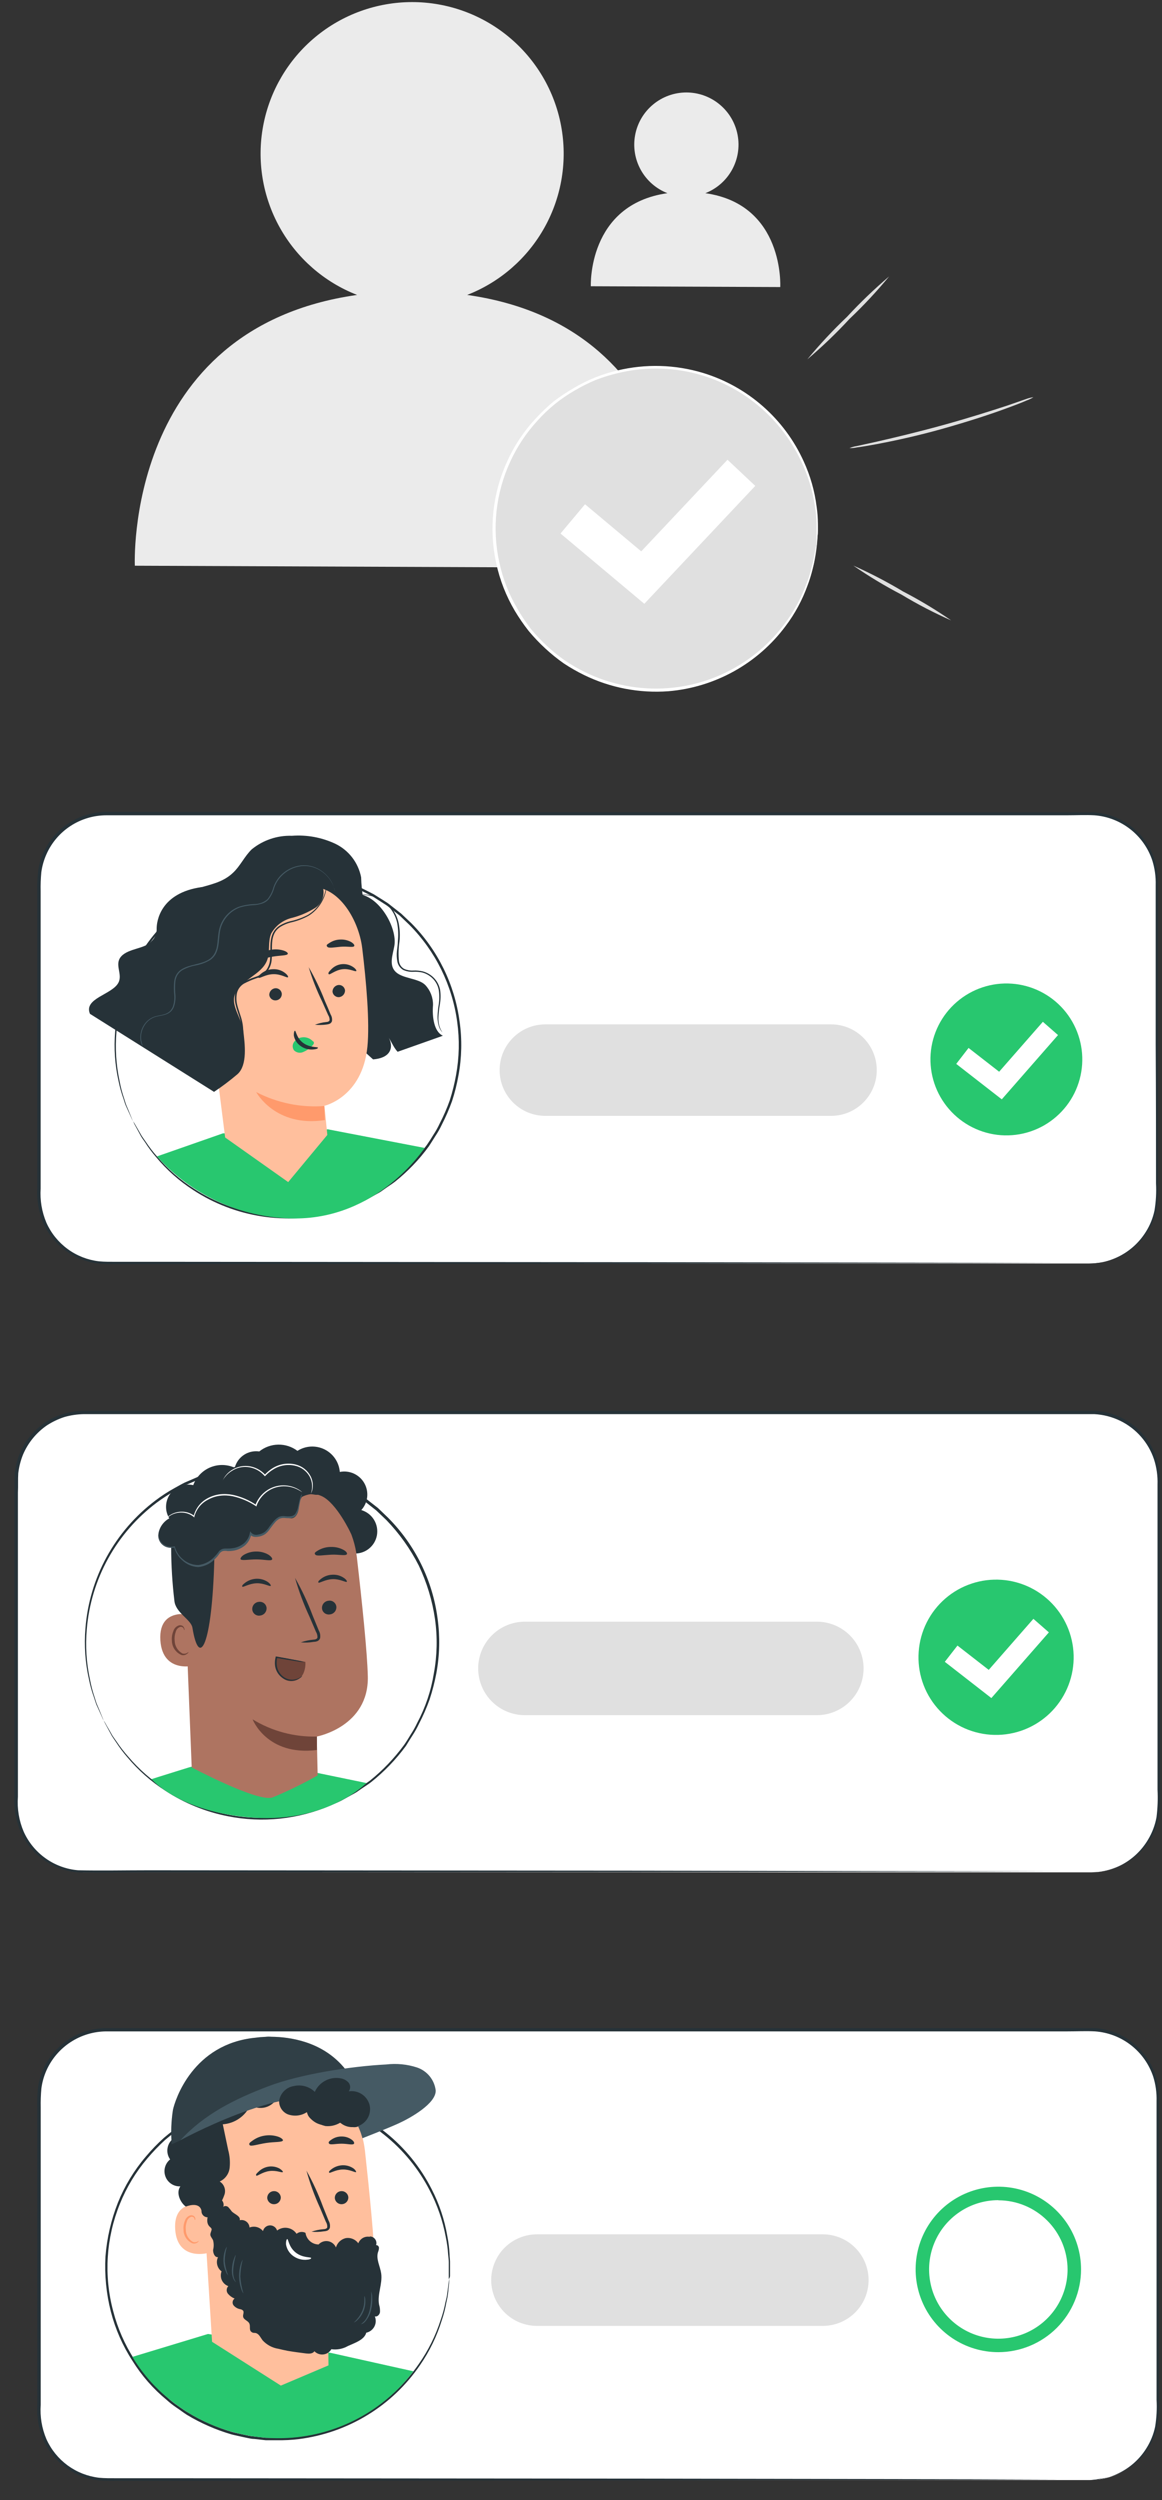 <svg width="53" height="114" viewBox="0 0 53 114" fill="none" xmlns="http://www.w3.org/2000/svg">
<rect x="0" y="0" width="53" height="114" fill="#333333" stroke="none"/>
<path d="M21.308 13.448C22.81 12.863 24.06 11.771 24.842 10.362C25.624 8.953 25.889 7.314 25.591 5.73C25.294 4.146 24.452 2.716 23.211 1.687C21.971 0.658 20.41 0.095 18.798 0.095C17.186 0.095 15.625 0.658 14.385 1.687C13.144 2.716 12.302 4.146 12.005 5.73C11.707 7.314 11.972 8.953 12.754 10.362C13.536 11.771 14.786 12.863 16.288 13.448C5.661 14.954 6.15 25.795 6.15 25.795L31.274 25.903C31.274 25.903 31.843 14.944 21.308 13.448Z" fill="#EBEBEB"/>
<path d="M37.298 24.177C37.339 20.105 34.07 16.771 29.998 16.73C25.926 16.69 22.593 19.958 22.552 24.03C22.512 28.102 25.78 31.436 29.852 31.476C33.924 31.517 37.258 28.249 37.298 24.177Z" fill="#E0E0E0"/>
<path d="M37.243 24.892C37.239 24.852 37.239 24.812 37.243 24.772C37.243 24.686 37.243 24.57 37.243 24.422C37.243 24.342 37.243 24.256 37.243 24.164C37.243 24.069 37.243 23.964 37.243 23.857C37.237 23.598 37.213 23.341 37.17 23.086C37.068 22.383 36.86 21.699 36.555 21.058C36.16 20.207 35.607 19.44 34.924 18.797C34.037 17.958 32.953 17.355 31.772 17.044C30.591 16.733 29.351 16.724 28.165 17.018C27.828 17.097 27.496 17.2 27.173 17.325C26.845 17.462 26.526 17.621 26.22 17.802C25.584 18.165 25.01 18.628 24.521 19.175C24.006 19.733 23.583 20.37 23.268 21.061C22.61 22.493 22.436 24.1 22.773 25.639C22.932 26.382 23.209 27.094 23.594 27.749C23.778 28.069 23.984 28.377 24.208 28.671C24.439 28.95 24.689 29.214 24.955 29.46C25.214 29.702 25.49 29.925 25.781 30.127C26.069 30.321 26.37 30.494 26.681 30.646C27.853 31.222 29.158 31.474 30.46 31.378C31.594 31.294 32.693 30.945 33.667 30.358C34.473 29.876 35.179 29.244 35.747 28.496C36.179 27.937 36.524 27.315 36.77 26.652C36.868 26.413 36.947 26.167 37.007 25.915C37.038 25.805 37.068 25.706 37.087 25.608C37.105 25.51 37.12 25.43 37.133 25.353C37.16 25.209 37.179 25.095 37.197 25.009C37.201 24.969 37.209 24.93 37.222 24.892C37.226 24.932 37.226 24.972 37.222 25.012L37.173 25.359L37.136 25.617C37.117 25.709 37.09 25.811 37.062 25.924C37.006 26.179 36.931 26.43 36.838 26.674C36.6 27.349 36.259 27.984 35.827 28.554C35.197 29.399 34.395 30.1 33.473 30.611C32.551 31.122 31.532 31.432 30.482 31.519C29.159 31.616 27.833 31.361 26.641 30.779C26.323 30.624 26.015 30.448 25.72 30.253C25.423 30.045 25.141 29.817 24.875 29.571C24.602 29.32 24.346 29.051 24.11 28.766C23.879 28.473 23.668 28.165 23.477 27.845C23.084 27.177 22.799 26.451 22.635 25.694C22.289 24.122 22.467 22.48 23.142 21.018C23.463 20.311 23.896 19.66 24.426 19.092C24.681 18.814 24.954 18.553 25.243 18.311C25.538 18.088 25.845 17.883 26.165 17.697C26.782 17.329 27.451 17.059 28.15 16.895C29.443 16.582 30.796 16.62 32.07 17.006C33.078 17.314 34.009 17.833 34.8 18.529C35.592 19.225 36.226 20.082 36.66 21.043C36.959 21.694 37.157 22.387 37.246 23.098C37.285 23.355 37.304 23.615 37.305 23.875C37.305 23.989 37.305 24.093 37.305 24.183C37.305 24.272 37.305 24.364 37.286 24.441C37.274 24.588 37.265 24.705 37.259 24.791C37.257 24.825 37.252 24.859 37.243 24.892Z" fill="white"/>
<path d="M29.388 27.531L25.566 24.327L26.684 22.993L29.247 25.141L33.182 20.963L34.448 22.155L29.388 27.531Z" fill="white"/>
<path d="M40.555 12.603C39.992 13.286 39.388 13.933 38.746 14.542C38.143 15.195 37.501 15.81 36.823 16.385C37.387 15.704 37.991 15.056 38.632 14.447C39.236 13.794 39.878 13.179 40.555 12.603Z" fill="#E0E0E0"/>
<path d="M47.136 18.112C47.039 18.172 46.936 18.221 46.829 18.259C46.626 18.348 46.328 18.465 45.956 18.6C45.216 18.877 44.181 19.215 43.019 19.543C41.858 19.872 40.789 20.099 40.012 20.247C39.624 20.317 39.308 20.373 39.09 20.4C38.977 20.424 38.861 20.435 38.746 20.434C38.852 20.387 38.963 20.355 39.078 20.339L39.999 20.136C40.77 19.961 41.827 19.709 42.989 19.39C44.15 19.07 45.185 18.741 45.932 18.496L46.82 18.188C46.922 18.151 47.028 18.125 47.136 18.112Z" fill="#E0E0E0"/>
<path d="M43.385 28.29C42.604 27.945 41.845 27.552 41.114 27.11C40.356 26.716 39.624 26.275 38.921 25.789C39.702 26.137 40.461 26.532 41.194 26.972C41.951 27.365 42.683 27.805 43.385 28.29Z" fill="#E0E0E0"/>
<path d="M32.171 8.809C32.688 8.607 33.117 8.232 33.386 7.747C33.655 7.262 33.746 6.699 33.643 6.154C33.541 5.609 33.251 5.117 32.824 4.764C32.398 4.41 31.861 4.216 31.306 4.216C30.752 4.216 30.215 4.41 29.789 4.764C29.362 5.117 29.072 5.609 28.97 6.154C28.867 6.699 28.958 7.262 29.227 7.747C29.496 8.232 29.925 8.607 30.442 8.809C26.789 9.325 26.948 13.052 26.948 13.052L35.588 13.089C35.588 13.089 35.793 9.322 32.171 8.809Z" fill="#EBEBEB"/>
<path d="M49.707 92.554H4.838C3.137 92.554 1.759 93.932 1.759 95.632V110.004C1.759 111.704 3.137 113.083 4.838 113.083H49.707C51.407 113.083 52.785 111.704 52.785 110.004V95.632C52.785 93.932 51.407 92.554 49.707 92.554Z" fill="white"/>
<path d="M49.71 113.083H49.799C49.858 113.083 49.947 113.083 50.063 113.061C50.409 113.015 50.745 112.911 51.056 112.754C51.561 112.504 51.986 112.117 52.285 111.639C52.477 111.336 52.614 111.001 52.687 110.65C52.753 110.243 52.775 109.831 52.752 109.421C52.752 107.679 52.752 105.544 52.752 103.067C52.752 101.838 52.752 100.516 52.752 99.101C52.752 98.398 52.752 97.676 52.752 96.935V95.808C52.763 95.428 52.712 95.049 52.598 94.686C52.409 94.119 52.056 93.621 51.585 93.254C51.113 92.887 50.543 92.668 49.947 92.625C49.541 92.603 49.111 92.625 48.69 92.625H43.385H31.679H4.859C4.279 92.626 3.713 92.795 3.227 93.11C2.74 93.426 2.356 93.875 2.119 94.404C2.003 94.665 1.925 94.941 1.888 95.224C1.861 95.512 1.851 95.801 1.857 96.09V109.654C1.819 110.187 1.907 110.722 2.116 111.215C2.329 111.692 2.663 112.105 3.085 112.415C3.507 112.724 4.002 112.918 4.521 112.978C4.776 113.003 5.037 113 5.301 113H7.642L29.547 113.018L44.315 113.043L48.328 113.058L44.315 113.073L29.547 113.098L7.642 113.117H5.301C5.036 113.124 4.77 113.118 4.506 113.098C3.96 113.036 3.44 112.834 2.997 112.511C2.553 112.188 2.2 111.755 1.974 111.255C1.76 110.742 1.666 110.187 1.701 109.633V96.1C1.69 95.804 1.699 95.509 1.728 95.215C1.768 94.916 1.851 94.624 1.974 94.348C2.223 93.791 2.627 93.317 3.139 92.985C3.651 92.652 4.249 92.475 4.859 92.474H31.679H43.385H48.69C49.117 92.474 49.532 92.474 49.956 92.474C50.575 92.519 51.168 92.748 51.657 93.131C52.146 93.514 52.51 94.034 52.703 94.625C52.82 94.998 52.874 95.389 52.862 95.78C52.862 96.161 52.862 96.536 52.862 96.908C52.862 97.648 52.862 98.37 52.862 99.073C52.862 100.478 52.862 101.801 52.862 103.04C52.862 105.516 52.862 107.648 52.862 109.393C52.88 109.804 52.855 110.216 52.788 110.622C52.713 110.98 52.571 111.321 52.371 111.626C52.064 112.11 51.627 112.499 51.111 112.748C50.796 112.901 50.457 112.997 50.109 113.034C49.83 113.086 49.71 113.083 49.71 113.083Z" fill="#263238"/>
<path d="M45.535 107.252C44.789 107.252 44.059 107.03 43.439 106.616C42.819 106.201 42.335 105.612 42.05 104.923C41.764 104.233 41.689 103.475 41.835 102.743C41.98 102.011 42.34 101.339 42.867 100.811C43.395 100.284 44.067 99.924 44.799 99.779C45.531 99.633 46.289 99.708 46.979 99.993C47.668 100.279 48.257 100.763 48.672 101.383C49.086 102.003 49.308 102.733 49.308 103.479C49.306 104.479 48.908 105.438 48.201 106.145C47.494 106.852 46.535 107.25 45.535 107.252ZM45.535 100.321C44.91 100.321 44.3 100.506 43.78 100.853C43.261 101.2 42.856 101.693 42.617 102.27C42.378 102.847 42.316 103.482 42.438 104.095C42.559 104.708 42.86 105.27 43.302 105.712C43.743 106.154 44.306 106.455 44.919 106.577C45.532 106.698 46.166 106.636 46.744 106.397C47.321 106.158 47.814 105.753 48.161 105.234C48.508 104.714 48.693 104.104 48.693 103.479C48.691 102.643 48.357 101.841 47.765 101.251C47.173 100.66 46.371 100.328 45.535 100.327V100.321Z" fill="#28C76F"/>
<path d="M37.529 106.054H24.494C24.219 106.054 23.948 106 23.694 105.896C23.441 105.791 23.21 105.637 23.017 105.444C22.823 105.25 22.669 105.02 22.564 104.767C22.459 104.513 22.404 104.242 22.404 103.968C22.404 103.693 22.458 103.421 22.563 103.168C22.668 102.914 22.821 102.683 23.015 102.489C23.209 102.295 23.44 102.141 23.694 102.037C23.947 101.932 24.219 101.878 24.494 101.878H37.529C38.083 101.878 38.614 102.099 39.006 102.49C39.398 102.882 39.618 103.413 39.618 103.968C39.617 104.521 39.397 105.052 39.005 105.443C38.613 105.834 38.082 106.054 37.529 106.054Z" fill="#E0E0E0"/>
<path d="M15.13 110.838C19.233 109.471 21.452 105.037 20.085 100.934C18.719 96.83 14.285 94.612 10.181 95.978C6.078 97.345 3.859 101.779 5.226 105.882C6.592 109.986 11.027 112.204 15.13 110.838Z" fill="white"/>
<path d="M20.469 103.918C20.469 103.918 20.469 103.875 20.469 103.789V103.144C20.469 103.043 20.451 102.932 20.441 102.815C20.424 102.541 20.387 102.268 20.331 101.998C20.194 101.256 19.947 100.538 19.596 99.869C19.091 98.888 18.383 98.025 17.52 97.336C16.657 96.648 15.658 96.15 14.589 95.875C14.268 95.794 13.941 95.734 13.612 95.697C13.446 95.682 13.28 95.654 13.108 95.645H12.592C12.506 95.645 12.42 95.645 12.334 95.645L12.073 95.669C11.897 95.685 11.719 95.694 11.544 95.719C10.822 95.832 10.118 96.038 9.449 96.333C9.28 96.41 9.114 96.502 8.948 96.588C8.778 96.675 8.614 96.772 8.457 96.88C8.136 97.091 7.828 97.322 7.535 97.571C7.244 97.837 6.971 98.121 6.718 98.422C6.193 99.039 5.772 99.736 5.47 100.487C4.838 102.041 4.73 103.759 5.163 105.381C5.366 106.164 5.693 106.909 6.131 107.59C6.345 107.921 6.58 108.238 6.834 108.539C7.092 108.826 7.37 109.095 7.664 109.344C7.805 109.472 7.955 109.59 8.112 109.697C8.269 109.805 8.42 109.918 8.576 110.004C8.891 110.198 9.22 110.368 9.559 110.514C9.889 110.659 10.228 110.784 10.573 110.886C10.745 110.935 10.921 110.966 11.089 111.006L11.348 111.061C11.433 111.077 11.519 111.088 11.606 111.095L12.116 111.156C12.288 111.156 12.457 111.156 12.626 111.156C12.956 111.163 13.287 111.147 13.615 111.107C14.711 110.974 15.766 110.61 16.712 110.039C17.657 109.468 18.47 108.704 19.099 107.795C19.532 107.178 19.87 106.499 20.1 105.78C20.192 105.521 20.264 105.255 20.315 104.984C20.343 104.868 20.371 104.763 20.386 104.662C20.401 104.56 20.41 104.471 20.423 104.391C20.444 104.232 20.46 104.109 20.472 104.023C20.484 103.937 20.49 103.897 20.49 103.897C20.49 103.897 20.49 103.94 20.49 104.023C20.49 104.106 20.469 104.235 20.453 104.395C20.453 104.477 20.435 104.567 20.423 104.668C20.41 104.769 20.383 104.877 20.358 104.994C20.31 105.266 20.241 105.534 20.152 105.795C19.928 106.521 19.594 107.209 19.163 107.835C18.533 108.758 17.715 109.537 16.761 110.119C15.808 110.702 14.742 111.075 13.633 111.215C13.301 111.256 12.966 111.273 12.632 111.267C12.463 111.267 12.291 111.267 12.119 111.267L11.599 111.209C11.513 111.209 11.424 111.193 11.338 111.175L11.077 111.12C10.905 111.077 10.727 111.046 10.555 111C10.203 110.897 9.858 110.772 9.523 110.625C9.179 110.475 8.845 110.303 8.524 110.109C8.364 110.007 8.217 109.891 8.054 109.783C7.894 109.676 7.742 109.557 7.599 109.427C6.986 108.923 6.46 108.322 6.042 107.648C5.594 106.959 5.261 106.201 5.056 105.405C4.847 104.585 4.764 103.738 4.81 102.892C4.876 102.049 5.067 101.221 5.378 100.434C5.685 99.672 6.113 98.964 6.647 98.339C6.904 98.032 7.182 97.744 7.48 97.476C7.778 97.222 8.093 96.988 8.423 96.775C8.581 96.662 8.748 96.559 8.92 96.468C9.089 96.382 9.255 96.287 9.427 96.21C9.771 96.058 10.124 95.93 10.484 95.826C10.836 95.724 11.194 95.645 11.556 95.59C11.735 95.565 11.913 95.556 12.091 95.537L12.355 95.516C12.444 95.516 12.533 95.516 12.619 95.516H13.142C13.314 95.516 13.486 95.553 13.655 95.571C13.987 95.609 14.317 95.67 14.641 95.752C15.721 96.034 16.73 96.541 17.599 97.242C18.469 97.942 19.18 98.819 19.686 99.814C20.035 100.489 20.277 101.215 20.404 101.964C20.458 102.236 20.492 102.511 20.506 102.788C20.506 102.908 20.524 103.018 20.527 103.12V103.393C20.527 103.553 20.527 103.679 20.527 103.768C20.527 103.857 20.469 103.918 20.469 103.918Z" fill="#263238"/>
<path d="M6.039 107.467L9.486 106.422L15.089 107.285L18.853 108.124C18.127 109.081 17.188 109.856 16.11 110.385C15.032 110.915 13.845 111.185 12.644 111.175C10.813 111.162 9.044 110.51 7.642 109.331C7.006 108.806 6.463 108.175 6.039 107.467Z" fill="#28C76F"/>
<path d="M17.093 103.249C17.074 102.195 16.862 100.032 16.647 98.075C16.535 97.06 16.046 96.125 15.275 95.454C14.505 94.784 13.511 94.429 12.49 94.459H12.281C10.017 94.656 8.924 96.689 9.185 98.945L9.673 106.779L12.81 108.776L14.982 107.854L14.96 105.811C14.96 105.811 17.129 105.427 17.093 103.249Z" fill="#FFBF9D"/>
<path d="M15.888 100.183C15.892 100.264 15.864 100.343 15.81 100.403C15.756 100.464 15.68 100.5 15.599 100.505C15.52 100.511 15.441 100.486 15.38 100.435C15.318 100.384 15.279 100.311 15.271 100.232C15.267 100.151 15.294 100.071 15.349 100.011C15.403 99.95 15.479 99.914 15.559 99.909C15.639 99.903 15.718 99.928 15.779 99.979C15.841 100.03 15.88 100.103 15.888 100.183Z" fill="#263238"/>
<path d="M16.245 99.04C16.208 99.08 15.968 98.914 15.63 98.923C15.292 98.932 15.053 99.107 15.016 99.067C14.979 99.027 15.034 98.975 15.139 98.895C15.282 98.792 15.453 98.734 15.63 98.729C15.804 98.724 15.975 98.774 16.119 98.871C16.22 98.948 16.245 99.018 16.245 99.04Z" fill="#263238"/>
<path d="M12.807 100.183C12.811 100.264 12.783 100.343 12.729 100.403C12.675 100.464 12.599 100.5 12.518 100.505C12.438 100.511 12.36 100.486 12.298 100.435C12.237 100.384 12.198 100.311 12.189 100.232C12.185 100.151 12.213 100.071 12.267 100.011C12.321 99.95 12.397 99.914 12.478 99.909C12.558 99.903 12.636 99.928 12.698 99.979C12.759 100.03 12.798 100.103 12.807 100.183Z" fill="#263238"/>
<path d="M12.899 99.04C12.868 99.086 12.61 98.948 12.285 98.994C11.959 99.04 11.732 99.239 11.692 99.203C11.652 99.166 11.692 99.11 11.796 99.018C11.921 98.897 12.079 98.818 12.251 98.791C12.423 98.766 12.598 98.797 12.752 98.88C12.865 98.954 12.917 99.021 12.899 99.04Z" fill="#263238"/>
<path d="M14.208 101.759C14.383 101.698 14.564 101.66 14.748 101.645C14.834 101.645 14.914 101.614 14.927 101.556C14.932 101.467 14.909 101.379 14.862 101.304L14.592 100.662C14.343 100.117 14.137 99.553 13.977 98.975C14.27 99.498 14.521 100.044 14.727 100.606L14.988 101.255C15.046 101.356 15.066 101.475 15.043 101.59C15.032 101.62 15.013 101.648 14.989 101.67C14.965 101.693 14.937 101.709 14.905 101.719C14.858 101.733 14.81 101.742 14.761 101.743C14.578 101.772 14.392 101.777 14.208 101.759Z" fill="#263238"/>
<path d="M12.905 97.596C12.874 97.688 12.537 97.654 12.146 97.713C11.756 97.771 11.44 97.888 11.384 97.808C11.329 97.728 11.415 97.682 11.541 97.59C11.707 97.474 11.899 97.4 12.1 97.374C12.3 97.346 12.505 97.365 12.696 97.43C12.841 97.482 12.917 97.562 12.905 97.596Z" fill="#263238"/>
<path d="M16.146 97.746C16.091 97.823 15.857 97.746 15.581 97.746C15.305 97.746 15.068 97.811 15.013 97.746C14.957 97.682 15.013 97.63 15.123 97.556C15.258 97.464 15.418 97.415 15.581 97.418C15.744 97.415 15.903 97.464 16.036 97.559C16.137 97.63 16.171 97.706 16.146 97.746Z" fill="#263238"/>
<path d="M9.409 100.56C9.372 100.545 7.897 100.161 7.99 101.648C8.082 103.135 9.556 102.739 9.556 102.696C9.556 102.653 9.409 100.56 9.409 100.56Z" fill="#FFBF9D"/>
<path d="M9.068 102.17C9.068 102.17 9.04 102.189 9 102.213C8.94 102.243 8.871 102.248 8.807 102.229C8.707 102.174 8.623 102.093 8.564 101.994C8.506 101.896 8.475 101.784 8.475 101.67C8.462 101.542 8.479 101.414 8.524 101.295C8.535 101.248 8.558 101.204 8.589 101.167C8.621 101.13 8.661 101.101 8.705 101.083C8.735 101.073 8.766 101.074 8.795 101.085C8.823 101.096 8.847 101.117 8.862 101.144C8.887 101.187 8.862 101.215 8.887 101.218C8.911 101.221 8.917 101.19 8.902 101.132C8.891 101.095 8.869 101.063 8.838 101.04C8.793 101.013 8.741 101.003 8.69 101.012C8.63 101.028 8.575 101.059 8.531 101.102C8.486 101.145 8.453 101.199 8.435 101.258C8.379 101.391 8.357 101.535 8.371 101.679C8.372 101.811 8.412 101.94 8.486 102.049C8.561 102.159 8.666 102.243 8.788 102.293C8.829 102.303 8.871 102.303 8.912 102.293C8.952 102.284 8.99 102.265 9.022 102.238C9.065 102.195 9.071 102.17 9.068 102.17Z" fill="#FF9A6C"/>
<path d="M16.816 95.525C16.786 95.38 16.714 95.247 16.61 95.142C16.505 95.037 16.371 94.965 16.226 94.935C16.242 94.889 15.919 94.736 15.67 94.561C15.421 94.385 15.363 93.971 15.142 94.176C15.134 94.066 15.1 93.959 15.043 93.864C14.986 93.769 14.907 93.689 14.812 93.631C14.718 93.572 14.611 93.537 14.501 93.529C14.39 93.52 14.279 93.538 14.177 93.58C14.177 93.316 13.796 93.23 13.541 93.163C13.286 93.095 13.188 93.058 13.068 93.292C12.979 93.168 12.864 93.066 12.731 92.993C12.597 92.92 12.449 92.877 12.297 92.87C12.145 92.862 11.993 92.888 11.853 92.947C11.712 93.005 11.587 93.095 11.486 93.209C11.181 93.122 10.856 93.149 10.57 93.286C10.284 93.422 10.058 93.658 9.934 93.949C9.691 93.973 9.461 94.07 9.272 94.226C9.084 94.382 8.947 94.59 8.878 94.825C8.57 94.859 8.493 95.104 8.368 95.393C8.242 95.682 8.06 96.007 8.254 96.25C8.167 96.304 8.093 96.377 8.038 96.464C7.984 96.55 7.95 96.649 7.94 96.751C7.929 96.852 7.943 96.955 7.978 97.051C8.014 97.147 8.072 97.234 8.146 97.304C8.063 97.349 7.991 97.412 7.934 97.488C7.858 97.54 7.793 97.607 7.743 97.684C7.693 97.761 7.659 97.848 7.643 97.939C7.627 98.029 7.628 98.122 7.648 98.212C7.668 98.302 7.706 98.387 7.759 98.462C7.646 98.554 7.564 98.679 7.526 98.82C7.487 98.96 7.495 99.11 7.547 99.246C7.598 99.383 7.692 99.499 7.814 99.579C7.936 99.659 8.08 99.698 8.226 99.691C7.987 100.038 8.297 100.505 8.478 100.613C8.478 100.613 9.093 100.355 9.191 100.803C9.187 100.85 9.195 100.896 9.215 100.939C9.234 100.981 9.264 101.018 9.301 101.046C9.339 101.074 9.383 101.092 9.429 101.099C9.475 101.105 9.522 101.099 9.566 101.083C9.732 100.979 9.862 100.827 9.937 100.647C10.07 100.464 10.174 100.262 10.245 100.047C10.275 99.94 10.27 99.825 10.229 99.721C10.189 99.617 10.116 99.528 10.02 99.47C10.145 99.414 10.253 99.327 10.332 99.216C10.412 99.106 10.461 98.976 10.475 98.84C10.502 98.57 10.479 98.297 10.408 98.035C10.325 97.645 10.242 97.252 10.162 96.862C10.432 96.843 10.692 96.751 10.914 96.596C11.136 96.441 11.312 96.228 11.421 95.98C11.522 96.045 11.636 96.088 11.755 96.107C11.874 96.125 11.995 96.118 12.111 96.086C12.227 96.054 12.335 95.998 12.428 95.921C12.521 95.845 12.597 95.75 12.65 95.642C12.754 95.903 12.954 96.115 13.208 96.235C13.462 96.355 13.753 96.373 14.02 96.287C13.971 96.594 14.53 96.868 14.838 96.941C15.075 96.966 15.313 96.912 15.517 96.788C15.517 96.788 16.048 97.095 16.331 96.96C16.613 96.825 16.973 96.471 16.782 96.18C16.846 95.967 16.857 95.743 16.816 95.525Z" fill="#263238"/>
<path d="M13.98 93.543C13.929 93.503 13.87 93.472 13.808 93.451C13.736 93.432 13.659 93.439 13.59 93.47C13.547 93.492 13.508 93.523 13.478 93.561C13.448 93.599 13.427 93.644 13.415 93.691L13.4 93.777L13.351 93.7C13.3 93.624 13.231 93.561 13.15 93.519C13.069 93.477 12.978 93.455 12.887 93.457C12.776 93.463 12.669 93.503 12.582 93.573C12.496 93.642 12.434 93.737 12.404 93.845L12.38 93.943L12.315 93.863C12.251 93.788 12.17 93.729 12.08 93.689C11.99 93.649 11.892 93.63 11.793 93.633C11.687 93.635 11.584 93.664 11.493 93.718C11.402 93.772 11.327 93.848 11.274 93.94C11.227 94.013 11.196 94.096 11.185 94.183V94.244H11.126C10.987 94.216 10.843 94.235 10.716 94.299C10.589 94.362 10.487 94.466 10.426 94.594C10.377 94.71 10.363 94.837 10.386 94.96C10.408 95.083 10.466 95.198 10.552 95.288L10.61 95.347L10.527 95.365C10.438 95.385 10.353 95.422 10.278 95.475C10.203 95.528 10.14 95.595 10.091 95.672C10.012 95.79 9.972 95.93 9.977 96.072C9.983 96.195 10.013 96.317 10.066 96.428C10.066 96.428 10.039 96.407 10.005 96.348C9.959 96.263 9.932 96.169 9.925 96.072C9.913 95.918 9.949 95.764 10.03 95.633C10.082 95.546 10.152 95.471 10.234 95.411C10.317 95.351 10.41 95.309 10.509 95.285L10.487 95.362C10.371 95.253 10.294 95.109 10.268 94.951C10.242 94.794 10.269 94.632 10.345 94.492C10.421 94.352 10.541 94.24 10.687 94.175C10.833 94.11 10.996 94.096 11.151 94.133L11.083 94.183C11.097 94.08 11.132 93.982 11.185 93.894C11.248 93.786 11.338 93.697 11.445 93.634C11.553 93.57 11.675 93.535 11.799 93.531C11.916 93.527 12.032 93.55 12.139 93.598C12.245 93.646 12.339 93.718 12.414 93.808L12.325 93.829C12.358 93.717 12.424 93.616 12.513 93.54C12.602 93.463 12.712 93.414 12.828 93.398C12.945 93.382 13.063 93.399 13.17 93.448C13.277 93.498 13.367 93.577 13.431 93.676H13.366C13.38 93.619 13.408 93.566 13.446 93.522C13.485 93.478 13.533 93.443 13.587 93.421C13.668 93.39 13.758 93.39 13.839 93.421C13.889 93.438 13.933 93.467 13.968 93.507C13.974 93.518 13.978 93.531 13.98 93.543Z" fill="#455A64"/>
<path d="M17.031 102.06C16.973 102.022 16.907 101.997 16.838 101.988C16.769 101.979 16.698 101.986 16.632 102.008C16.566 102.03 16.506 102.066 16.456 102.115C16.406 102.163 16.367 102.222 16.343 102.287C16.279 102.199 16.192 102.13 16.091 102.088C15.99 102.046 15.879 102.033 15.771 102.051C15.666 102.076 15.568 102.128 15.489 102.203C15.411 102.278 15.353 102.373 15.323 102.478C15.292 102.404 15.243 102.339 15.18 102.289C15.117 102.239 15.043 102.206 14.964 102.192C14.885 102.179 14.804 102.185 14.728 102.212C14.652 102.238 14.584 102.283 14.53 102.342C14.384 102.339 14.243 102.284 14.134 102.187C14.025 102.089 13.954 101.956 13.934 101.811C13.87 101.777 13.796 101.764 13.724 101.771C13.651 101.779 13.582 101.808 13.526 101.854C13.479 101.783 13.419 101.723 13.348 101.677C13.277 101.631 13.197 101.601 13.114 101.587C13.031 101.573 12.945 101.576 12.864 101.597C12.781 101.618 12.705 101.655 12.638 101.706C12.617 101.636 12.573 101.574 12.513 101.532C12.453 101.489 12.381 101.467 12.307 101.47C12.234 101.473 12.163 101.5 12.107 101.547C12.05 101.594 12.011 101.659 11.996 101.731C11.924 101.642 11.826 101.578 11.715 101.548C11.605 101.519 11.488 101.526 11.381 101.568C11.378 101.515 11.364 101.463 11.338 101.416C11.313 101.369 11.278 101.329 11.235 101.297C11.192 101.265 11.143 101.243 11.091 101.233C11.038 101.223 10.985 101.224 10.933 101.236C10.985 101.055 10.715 100.972 10.576 100.84C10.524 100.769 10.467 100.7 10.408 100.634C10.343 100.579 10.226 100.57 10.183 100.634C10.21 100.557 10.205 100.473 10.17 100.399C10.134 100.326 10.071 100.269 9.994 100.243C9.917 100.216 9.833 100.22 9.759 100.256C9.686 100.291 9.629 100.354 9.603 100.431C9.574 100.517 9.557 100.606 9.553 100.696C9.513 100.981 9.351 101.31 9.553 101.519C9.59 101.556 9.636 101.587 9.652 101.633C9.667 101.679 9.599 101.796 9.593 101.882C9.587 101.968 9.679 102.06 9.719 102.152C9.756 102.297 9.756 102.449 9.719 102.594C9.719 102.745 9.793 102.935 9.944 102.92C9.891 103.03 9.879 103.155 9.909 103.273C9.938 103.392 10.008 103.496 10.106 103.568C10.081 103.632 10.07 103.701 10.072 103.77C10.074 103.839 10.089 103.907 10.118 103.969C10.147 104.032 10.188 104.088 10.238 104.135C10.289 104.182 10.349 104.218 10.414 104.241C10.369 104.286 10.343 104.346 10.34 104.41C10.336 104.473 10.356 104.535 10.395 104.585C10.477 104.684 10.582 104.761 10.702 104.806C10.679 104.823 10.658 104.844 10.643 104.868C10.627 104.893 10.617 104.92 10.612 104.949C10.607 104.978 10.608 105.007 10.614 105.035C10.621 105.063 10.633 105.09 10.65 105.114C10.728 105.208 10.837 105.271 10.957 105.292C11.008 105.299 11.054 105.323 11.089 105.359C11.142 105.436 11.071 105.544 11.089 105.636C11.114 105.777 11.314 105.817 11.372 105.943C11.431 106.069 11.357 106.223 11.449 106.312C11.541 106.401 11.606 106.358 11.685 106.385C11.824 106.435 11.885 106.591 11.974 106.708C12.164 106.918 12.42 107.055 12.699 107.098C12.835 107.132 12.976 107.163 13.114 107.19C13.394 107.239 13.673 107.273 13.956 107.31C14.097 107.326 14.263 107.329 14.34 107.209C14.392 107.263 14.457 107.305 14.528 107.33C14.599 107.356 14.675 107.364 14.75 107.355C14.825 107.347 14.897 107.32 14.96 107.279C15.023 107.237 15.076 107.182 15.114 107.117C15.374 107.154 15.639 107.103 15.867 106.972L16.113 106.865C16.358 106.757 16.635 106.622 16.706 106.364C16.784 106.348 16.858 106.314 16.922 106.266C16.986 106.217 17.039 106.155 17.076 106.084C17.113 106.013 17.134 105.935 17.138 105.855C17.141 105.774 17.127 105.694 17.096 105.62C17.206 105.654 17.317 105.541 17.332 105.424C17.338 105.307 17.323 105.191 17.289 105.08C17.203 104.613 17.452 104.137 17.387 103.667C17.341 103.338 17.145 103.012 17.24 102.696C17.267 102.632 17.283 102.565 17.286 102.496C17.286 102.428 17.218 102.358 17.154 102.376C17.169 102.329 17.173 102.278 17.165 102.229C17.157 102.18 17.137 102.134 17.106 102.094C17.076 102.055 17.037 102.023 16.991 102.002C16.946 101.981 16.897 101.971 16.847 101.974" fill="#263238"/>
<path d="M13.102 102.094C13.154 102.094 13.166 102.453 13.486 102.708C13.805 102.963 14.189 102.908 14.192 102.957C14.195 103.006 14.109 103.031 13.947 103.04C13.733 103.048 13.524 102.982 13.354 102.852C13.19 102.728 13.08 102.545 13.046 102.342C13.037 102.186 13.077 102.094 13.102 102.094Z" fill="white"/>
<path d="M11.105 104.579C11.027 104.329 10.979 104.072 10.963 103.811C10.968 103.548 11.004 103.287 11.071 103.033C11.028 103.099 10.997 103.172 10.979 103.249C10.925 103.431 10.9 103.621 10.905 103.811C10.909 104.001 10.942 104.19 11.003 104.37C11.024 104.445 11.059 104.516 11.105 104.579Z" fill="#455A64"/>
<path d="M10.761 104.053C10.761 104.053 10.715 103.995 10.678 103.891C10.635 103.747 10.623 103.597 10.641 103.448C10.669 103.098 10.767 102.834 10.748 102.818C10.649 103.009 10.593 103.218 10.583 103.433C10.564 103.589 10.584 103.747 10.641 103.894C10.69 104.013 10.758 104.06 10.761 104.053Z" fill="#455A64"/>
<path d="M10.407 103.752C10.323 103.545 10.27 103.327 10.251 103.104C10.252 102.88 10.286 102.658 10.352 102.444C10.309 102.497 10.277 102.559 10.26 102.625C10.208 102.78 10.185 102.944 10.192 103.107C10.198 103.271 10.236 103.431 10.303 103.58C10.325 103.645 10.36 103.703 10.407 103.752Z" fill="#455A64"/>
<path d="M16.46 105.98C16.541 105.96 16.614 105.914 16.666 105.848C16.796 105.694 16.886 105.51 16.927 105.313C16.974 105.12 16.991 104.921 16.976 104.723C16.974 104.641 16.958 104.56 16.927 104.484C16.945 104.757 16.926 105.032 16.868 105.301C16.829 105.489 16.75 105.666 16.635 105.82C16.58 105.877 16.522 105.931 16.46 105.98Z" fill="#455A64"/>
<path d="M16.14 105.9C16.204 105.874 16.262 105.834 16.309 105.783C16.429 105.667 16.522 105.527 16.583 105.371C16.645 105.217 16.672 105.05 16.663 104.883C16.663 104.813 16.648 104.744 16.619 104.68C16.616 104.748 16.616 104.815 16.619 104.883C16.618 105.043 16.588 105.201 16.53 105.35C16.47 105.498 16.385 105.634 16.278 105.752C16.195 105.857 16.134 105.891 16.14 105.9Z" fill="#455A64"/>
<path d="M16.696 96.766C16.335 96.26 15.818 95.884 15.225 95.697C13.421 95.163 10.893 94.96 8.223 97.593L7.833 97.768C7.789 97.247 7.808 96.723 7.888 96.207C7.98 95.765 8.788 93.181 11.676 92.911C11.676 92.911 16.088 92.192 16.696 96.766Z" fill="#455A64"/>
<g opacity="0.3">
<path d="M16.696 96.766C16.335 96.26 15.818 95.884 15.225 95.697C13.421 95.163 10.893 94.96 8.223 97.593L7.833 97.768C7.789 97.247 7.808 96.723 7.888 96.207C7.98 95.765 8.788 93.181 11.676 92.911C11.676 92.911 16.088 92.192 16.696 96.766Z" fill="black"/>
</g>
<path d="M8.223 97.593C9.32 96.391 10.73 95.703 12.217 95.135C13.704 94.567 16.039 94.213 17.618 94.133C18.091 94.077 18.572 94.124 19.025 94.272C19.25 94.349 19.449 94.488 19.599 94.672C19.749 94.857 19.844 95.08 19.873 95.316C19.898 95.912 18.718 96.576 18.177 96.822C17.636 97.067 16.53 97.498 16.53 97.498C16.53 97.498 16.223 96.149 15.169 95.765C12.951 94.987 8.14 97.636 8.223 97.593Z" fill="#455A64"/>
<path d="M16.828 95.891C16.758 95.71 16.629 95.559 16.461 95.462C16.294 95.366 16.098 95.329 15.907 95.359C15.948 95.303 15.971 95.235 15.971 95.166C15.971 95.096 15.948 95.028 15.907 94.972C15.817 94.865 15.691 94.793 15.553 94.769C15.314 94.721 15.065 94.755 14.848 94.867C14.631 94.978 14.458 95.161 14.358 95.384C14.233 95.261 14.079 95.173 13.91 95.127C13.741 95.081 13.564 95.078 13.394 95.12C13.223 95.147 13.066 95.23 12.947 95.355C12.827 95.479 12.751 95.639 12.73 95.811C12.73 95.937 12.767 96.06 12.836 96.166C12.905 96.271 13.004 96.354 13.12 96.404C13.263 96.458 13.417 96.477 13.569 96.461C13.721 96.444 13.867 96.392 13.996 96.308C14.046 96.445 14.128 96.567 14.235 96.665C14.342 96.762 14.471 96.833 14.611 96.87C14.751 96.907 14.898 96.911 15.04 96.879C15.181 96.848 15.313 96.783 15.424 96.689C15.547 96.84 15.72 96.942 15.911 96.977C16.102 97.012 16.299 96.978 16.467 96.882C16.636 96.785 16.765 96.632 16.831 96.449C16.897 96.267 16.896 96.067 16.828 95.885V95.891Z" fill="#263238"/>
<path d="M49.764 64.41H3.806C2.106 64.41 0.728 65.788 0.728 67.488V82.296C0.728 83.996 2.106 85.374 3.806 85.374H49.764C51.464 85.374 52.842 83.996 52.842 82.296V67.488C52.842 65.788 51.464 64.41 49.764 64.41Z" fill="white"/>
<path d="M49.764 85.374H49.856C49.914 85.374 50.006 85.374 50.126 85.35C50.478 85.305 50.82 85.202 51.137 85.043C51.648 84.777 52.073 84.374 52.366 83.878C52.554 83.564 52.684 83.219 52.75 82.858C52.802 82.442 52.817 82.023 52.796 81.605C52.796 79.823 52.796 77.642 52.796 75.11C52.796 73.844 52.796 72.49 52.796 71.055C52.796 70.339 52.796 69.599 52.796 68.843V67.691C52.809 67.302 52.755 66.915 52.636 66.545C52.51 66.165 52.309 65.813 52.045 65.512C51.781 65.21 51.46 64.964 51.1 64.787C50.728 64.605 50.322 64.501 49.908 64.48C49.487 64.48 49.054 64.48 48.618 64.48H43.195H31.232H3.819C3.524 64.486 3.231 64.529 2.946 64.609C2.665 64.7 2.396 64.827 2.148 64.987C1.66 65.32 1.278 65.786 1.048 66.33C0.94 66.601 0.867 66.885 0.833 67.175C0.814 67.463 0.833 67.764 0.817 68.062V81.927C0.776 82.472 0.867 83.019 1.082 83.522C1.302 84.009 1.648 84.429 2.084 84.738C2.52 85.047 3.031 85.234 3.564 85.279C4.63 85.304 5.714 85.279 6.759 85.279L29.146 85.297L44.243 85.322H48.344L44.243 85.338L29.146 85.362L6.759 85.377C5.702 85.377 4.642 85.393 3.552 85.377C2.992 85.33 2.456 85.134 1.997 84.81C1.539 84.486 1.175 84.045 0.943 83.534C0.72 83.012 0.623 82.445 0.661 81.878V68.069C0.661 67.761 0.661 67.476 0.676 67.165C0.723 66.703 0.871 66.257 1.11 65.859C1.349 65.461 1.673 65.12 2.058 64.861C2.318 64.691 2.6 64.557 2.897 64.465C3.197 64.378 3.507 64.331 3.819 64.327H31.232H43.195H48.618C49.054 64.327 49.481 64.327 49.911 64.327C50.546 64.355 51.157 64.576 51.664 64.96C52.17 65.344 52.548 65.873 52.747 66.477C52.867 66.859 52.922 67.259 52.91 67.66C52.91 68.047 52.91 68.431 52.91 68.812C52.91 69.568 52.91 70.308 52.91 71.024C52.91 72.459 52.91 73.814 52.91 75.079C52.91 77.611 52.91 79.792 52.91 81.574C52.927 81.996 52.907 82.418 52.851 82.837C52.763 83.308 52.566 83.751 52.278 84.134C51.989 84.516 51.615 84.826 51.186 85.04C50.865 85.2 50.519 85.304 50.163 85.347C50.031 85.364 49.897 85.373 49.764 85.374Z" fill="#263238"/>
<path d="M45.177 79.098C44.713 79.065 44.261 78.941 43.845 78.733C43.429 78.524 43.059 78.236 42.755 77.885C42.45 77.533 42.218 77.125 42.072 76.684C41.926 76.243 41.868 75.777 41.902 75.313C41.935 74.849 42.059 74.397 42.267 73.981C42.475 73.565 42.764 73.194 43.115 72.89C43.467 72.585 43.875 72.353 44.316 72.207C44.757 72.06 45.223 72.002 45.687 72.035C46.623 72.103 47.493 72.54 48.107 73.25C48.721 73.96 49.029 74.884 48.962 75.82C48.929 76.284 48.804 76.737 48.596 77.152C48.388 77.568 48.1 77.939 47.749 78.243C47.397 78.548 46.989 78.78 46.548 78.927C46.106 79.073 45.641 79.132 45.177 79.098Z" fill="#28C76F"/>
<path d="M45.217 77.427L43.094 75.774L43.671 75.033L45.097 76.142L47.134 73.814L47.84 74.431L45.217 77.427Z" fill="white"/>
<path d="M37.257 78.207H23.942C23.376 78.207 22.834 77.983 22.434 77.583C22.034 77.183 21.81 76.641 21.81 76.075C21.81 75.51 22.034 74.967 22.434 74.567C22.834 74.168 23.376 73.943 23.942 73.943H37.257C37.822 73.943 38.364 74.168 38.764 74.567C39.164 74.967 39.389 75.51 39.389 76.075C39.389 76.641 39.164 77.183 38.764 77.583C38.364 77.983 37.822 78.207 37.257 78.207Z" fill="#E0E0E0"/>
<path d="M16.863 81.089C20.295 78.308 20.822 73.272 18.042 69.841C15.261 66.41 10.225 65.882 6.794 68.663C3.362 71.444 2.835 76.479 5.615 79.911C8.396 83.342 13.432 83.87 16.863 81.089Z" fill="white"/>
<path d="M4.728 78.45C4.754 78.485 4.777 78.522 4.799 78.56C4.842 78.64 4.906 78.751 4.989 78.892L5.128 79.138C5.183 79.224 5.254 79.316 5.321 79.415C5.478 79.651 5.652 79.875 5.84 80.087C6.34 80.678 6.927 81.189 7.579 81.605C8.532 82.22 9.605 82.626 10.727 82.796C11.848 82.967 12.993 82.898 14.086 82.594C14.413 82.503 14.733 82.389 15.045 82.253C15.201 82.183 15.352 82.118 15.521 82.041L15.985 81.78C16.062 81.737 16.142 81.697 16.215 81.648L16.436 81.494C16.584 81.39 16.744 81.288 16.879 81.187C17.167 80.955 17.44 80.705 17.696 80.438C17.959 80.163 18.205 79.871 18.43 79.565C18.541 79.408 18.639 79.242 18.738 79.08C18.845 78.917 18.941 78.746 19.023 78.57C19.402 77.862 19.661 77.095 19.788 76.302C19.939 75.485 19.957 74.649 19.84 73.826C19.718 72.979 19.468 72.156 19.1 71.384C18.712 70.62 18.212 69.919 17.616 69.304L17.161 68.871L16.67 68.484C16.589 68.418 16.504 68.358 16.415 68.305L16.154 68.139L15.896 67.974L15.622 67.835C15.262 67.65 14.891 67.487 14.51 67.35C14.133 67.228 13.748 67.13 13.358 67.058C13.167 67.017 12.973 66.989 12.777 66.975C12.584 66.96 12.393 66.935 12.2 66.926C11.82 66.917 11.44 66.934 11.063 66.978C10.695 67.017 10.329 67.079 9.969 67.166C9.794 67.212 9.622 67.273 9.45 67.325L9.192 67.405C9.109 67.436 9.029 67.476 8.946 67.51L8.458 67.719C8.301 67.792 8.151 67.885 8 67.964C7.704 68.13 7.418 68.315 7.146 68.517C6.239 69.198 5.486 70.064 4.937 71.057C4.387 72.049 4.055 73.147 3.96 74.278C3.891 75.049 3.94 75.826 4.105 76.582C4.156 76.86 4.228 77.134 4.32 77.402C4.356 77.519 4.387 77.626 4.421 77.709L4.532 77.968C4.593 78.121 4.642 78.238 4.676 78.321C4.694 78.361 4.709 78.402 4.722 78.444C4.701 78.406 4.683 78.367 4.667 78.327L4.51 77.977L4.393 77.719C4.356 77.623 4.326 77.513 4.286 77.396C4.189 77.129 4.113 76.855 4.058 76.576C3.887 75.815 3.832 75.033 3.896 74.256C3.983 73.112 4.313 72 4.863 70.994C5.414 69.988 6.172 69.11 7.088 68.419C7.362 68.211 7.65 68.023 7.951 67.857C8.105 67.774 8.258 67.682 8.415 67.605L8.906 67.393C8.989 67.359 9.072 67.316 9.158 67.288L9.416 67.206C9.592 67.153 9.767 67.089 9.945 67.043C10.31 66.954 10.68 66.89 11.054 66.849C11.436 66.804 11.821 66.786 12.206 66.797C12.399 66.797 12.593 66.828 12.79 66.843C12.987 66.856 13.183 66.885 13.377 66.929C13.773 66.999 14.164 67.097 14.547 67.221C14.933 67.36 15.31 67.524 15.675 67.712L15.951 67.854L16.215 68.02L16.479 68.189C16.57 68.242 16.657 68.303 16.738 68.37L17.238 68.76L17.699 69.203C18.933 70.442 19.727 72.052 19.957 73.786C20.074 74.621 20.056 75.47 19.902 76.299C19.825 76.703 19.723 77.101 19.595 77.491C19.459 77.87 19.298 78.24 19.112 78.597C19.028 78.776 18.931 78.95 18.823 79.117C18.716 79.279 18.615 79.448 18.516 79.608C18.288 79.918 18.04 80.213 17.773 80.49C17.512 80.76 17.234 81.014 16.94 81.249C16.796 81.362 16.633 81.461 16.492 81.556L16.267 81.713C16.191 81.762 16.111 81.802 16.034 81.845L15.564 82.106C15.407 82.186 15.241 82.247 15.082 82.321C13.605 82.957 11.97 83.129 10.393 82.815C9.378 82.616 8.411 82.221 7.545 81.654C6.89 81.234 6.302 80.716 5.803 80.118C5.617 79.904 5.447 79.677 5.293 79.439C5.226 79.338 5.158 79.246 5.103 79.156L4.968 78.908L4.787 78.57L4.728 78.45Z" fill="#263238"/>
<path d="M6.912 81.123C6.912 81.123 7.293 80.997 8.608 80.591C9.923 80.186 14.24 80.791 14.24 80.791L16.713 81.301C16.713 81.301 14.956 83.107 11.579 82.88C8.203 82.653 6.912 81.123 6.912 81.123Z" fill="#28C76F"/>
<path d="M16.123 70.834C16.372 70.852 16.619 70.777 16.816 70.624C17.014 70.471 17.147 70.251 17.192 70.005C17.236 69.759 17.188 69.506 17.056 69.293C16.925 69.081 16.719 68.925 16.479 68.855C16.628 68.692 16.722 68.485 16.747 68.266C16.772 68.046 16.727 67.824 16.619 67.631C16.51 67.438 16.343 67.285 16.142 67.192C15.941 67.1 15.716 67.073 15.499 67.116C15.482 66.9 15.409 66.691 15.287 66.511C15.166 66.332 14.999 66.186 14.805 66.089C14.611 65.993 14.394 65.948 14.177 65.959C13.96 65.971 13.75 66.038 13.567 66.155C13.315 65.965 13.007 65.865 12.691 65.87C12.376 65.875 12.071 65.985 11.825 66.182C11.612 66.151 11.395 66.19 11.205 66.291C11.015 66.393 10.863 66.553 10.771 66.747C10.678 66.942 10.651 67.16 10.692 67.372C10.733 67.583 10.84 67.775 10.999 67.921" fill="#263238"/>
<path d="M14.489 80.953L14.449 79.181C14.449 79.181 16.827 78.741 16.777 76.44C16.75 75.328 16.513 73.043 16.274 70.978C16.146 69.91 15.622 68.928 14.806 68.227C13.99 67.525 12.94 67.155 11.865 67.19H11.644C9.257 67.414 8.111 69.568 8.4 71.946L8.744 80.588C8.744 80.588 11.764 82.192 12.43 81.958C13.136 81.666 13.824 81.33 14.489 80.953Z" fill="#AE7461"/>
<path d="M14.455 79.181C13.422 79.209 12.403 78.936 11.521 78.397C11.521 78.397 12.169 80.081 14.455 79.795V79.181Z" fill="#6F4439"/>
<path d="M15.343 73.27C15.347 73.356 15.317 73.441 15.259 73.505C15.202 73.569 15.122 73.608 15.035 73.614C14.993 73.62 14.95 73.617 14.91 73.606C14.869 73.594 14.831 73.575 14.798 73.548C14.765 73.521 14.738 73.488 14.718 73.45C14.699 73.412 14.688 73.371 14.685 73.328C14.682 73.243 14.712 73.159 14.769 73.095C14.827 73.032 14.907 72.993 14.992 72.987C15.034 72.981 15.077 72.984 15.117 72.995C15.158 73.006 15.196 73.026 15.229 73.052C15.262 73.079 15.289 73.112 15.309 73.149C15.328 73.187 15.34 73.228 15.343 73.27Z" fill="#263238"/>
<path d="M15.819 72.124C15.779 72.167 15.512 71.992 15.171 72.004C14.83 72.016 14.556 72.204 14.525 72.161C14.495 72.118 14.544 72.066 14.655 71.98C14.804 71.868 14.984 71.806 15.171 71.802C15.354 71.793 15.536 71.845 15.687 71.949C15.8 72.026 15.837 72.103 15.819 72.124Z" fill="#263238"/>
<path d="M12.16 73.322C12.163 73.408 12.133 73.492 12.076 73.556C12.018 73.621 11.938 73.66 11.853 73.666C11.811 73.672 11.768 73.669 11.728 73.657C11.687 73.646 11.649 73.626 11.617 73.599C11.584 73.572 11.557 73.539 11.538 73.501C11.519 73.464 11.508 73.423 11.505 73.381C11.501 73.295 11.531 73.211 11.589 73.147C11.646 73.083 11.727 73.044 11.813 73.04C11.854 73.034 11.896 73.037 11.937 73.048C11.977 73.06 12.015 73.079 12.047 73.106C12.08 73.132 12.107 73.165 12.126 73.202C12.145 73.24 12.157 73.28 12.16 73.322Z" fill="#263238"/>
<path d="M12.347 72.311C12.307 72.354 12.04 72.179 11.699 72.192C11.358 72.204 11.085 72.391 11.054 72.348C11.023 72.305 11.072 72.253 11.183 72.167C11.333 72.056 11.512 71.993 11.699 71.986C11.882 71.98 12.063 72.032 12.215 72.133C12.326 72.213 12.366 72.29 12.347 72.311Z" fill="#263238"/>
<path d="M13.72 74.886C13.906 74.823 14.097 74.782 14.292 74.763C14.381 74.763 14.467 74.729 14.479 74.668C14.484 74.573 14.459 74.48 14.409 74.4L14.12 73.725C13.852 73.15 13.63 72.555 13.456 71.946C13.77 72.497 14.039 73.072 14.261 73.666L14.541 74.348C14.601 74.455 14.622 74.581 14.599 74.702C14.587 74.734 14.568 74.763 14.543 74.787C14.518 74.811 14.488 74.829 14.455 74.84C14.406 74.855 14.355 74.863 14.304 74.864C14.111 74.898 13.915 74.905 13.72 74.886Z" fill="#263238"/>
<path d="M12.412 71.104C12.369 71.193 12.065 71.104 11.69 71.104C11.315 71.104 11.005 71.178 10.968 71.086C10.968 71.04 11.014 70.957 11.146 70.883C11.316 70.789 11.508 70.741 11.702 70.745C11.894 70.744 12.083 70.795 12.249 70.892C12.375 70.975 12.433 71.061 12.412 71.104Z" fill="#263238"/>
<path d="M15.819 70.871C15.745 70.954 15.453 70.871 15.1 70.889C14.747 70.907 14.455 70.966 14.384 70.889C14.313 70.812 14.384 70.769 14.522 70.686C14.699 70.586 14.9 70.534 15.103 70.536C15.305 70.531 15.504 70.579 15.681 70.677C15.806 70.748 15.85 70.834 15.819 70.871Z" fill="#263238"/>
<path d="M8.848 74.179C8.844 74.095 8.822 74.012 8.784 73.936C8.746 73.86 8.693 73.793 8.627 73.739C8.562 73.684 8.486 73.644 8.405 73.621C8.323 73.597 8.238 73.591 8.154 73.602C7.727 73.657 7.257 73.909 7.315 74.803C7.423 76.373 8.977 75.943 8.977 75.897C8.977 75.851 8.897 74.828 8.848 74.179Z" fill="#AE7461"/>
<path d="M8.596 75.328C8.596 75.328 8.568 75.35 8.525 75.374C8.462 75.407 8.388 75.413 8.32 75.393C8.214 75.335 8.126 75.25 8.064 75.147C8.002 75.044 7.968 74.926 7.966 74.806C7.952 74.672 7.969 74.536 8.015 74.41C8.026 74.359 8.05 74.312 8.083 74.273C8.117 74.234 8.16 74.204 8.209 74.185C8.24 74.175 8.273 74.176 8.304 74.187C8.334 74.199 8.359 74.221 8.375 74.25C8.399 74.293 8.39 74.324 8.399 74.327C8.409 74.33 8.43 74.299 8.399 74.235C8.387 74.197 8.364 74.163 8.332 74.139C8.285 74.11 8.229 74.099 8.175 74.109C8.112 74.126 8.054 74.159 8.007 74.206C7.96 74.252 7.926 74.31 7.908 74.373C7.849 74.513 7.826 74.665 7.84 74.815C7.843 74.956 7.886 75.092 7.965 75.208C8.044 75.324 8.156 75.414 8.286 75.466C8.329 75.477 8.374 75.477 8.417 75.466C8.46 75.456 8.5 75.436 8.535 75.408C8.596 75.368 8.599 75.331 8.596 75.328Z" fill="#6F4439"/>
<path d="M14.854 67.762C14.838 67.723 14.818 67.686 14.796 67.651C14.703 67.525 14.583 67.422 14.445 67.349C14.306 67.277 14.153 67.237 13.997 67.233C13.816 67.149 13.629 67.078 13.438 67.021C13.316 66.823 13.146 66.659 12.943 66.544C12.74 66.43 12.511 66.369 12.279 66.367C12.046 66.365 11.816 66.422 11.612 66.534C11.407 66.645 11.234 66.806 11.109 67.003L10.919 67.043C10.742 66.923 10.541 66.844 10.33 66.814C10.119 66.783 9.904 66.801 9.701 66.867C9.498 66.932 9.313 67.042 9.159 67.19C9.006 67.338 8.888 67.518 8.814 67.719C8.62 67.674 8.417 67.687 8.23 67.758C8.043 67.828 7.882 67.951 7.765 68.113C7.648 68.275 7.582 68.467 7.574 68.666C7.566 68.866 7.617 69.063 7.721 69.233C7.577 69.311 7.456 69.424 7.367 69.562C7.279 69.699 7.227 69.857 7.217 70.02C7.218 70.095 7.234 70.169 7.265 70.239C7.295 70.308 7.339 70.37 7.394 70.421C7.449 70.473 7.514 70.513 7.585 70.539C7.656 70.565 7.731 70.576 7.807 70.573C7.809 71.381 7.858 72.188 7.954 72.99C8.003 73.54 8.716 73.844 8.777 74.219C9.085 76.118 9.674 75.043 9.776 71.086L9.893 70.981C9.972 70.904 9.991 70.809 10.059 70.72C10.126 70.631 10.301 70.643 10.433 70.653C10.664 70.662 10.891 70.593 11.076 70.455C11.261 70.317 11.393 70.12 11.45 69.897C11.523 69.972 11.621 70.018 11.726 70.024C11.831 70.03 11.934 69.997 12.015 69.93C12.174 69.793 12.313 69.633 12.427 69.457C12.486 69.37 12.565 69.298 12.657 69.248C12.75 69.197 12.853 69.17 12.959 69.169C13.071 69.202 13.186 69.224 13.303 69.233C13.508 69.206 13.61 68.963 13.625 68.757C13.627 68.58 13.676 68.408 13.767 68.256C13.89 68.191 14.024 68.149 14.163 68.13C14.243 68.13 14.323 68.149 14.396 68.158H14.51C14.559 68.172 14.607 68.19 14.655 68.21C15.358 68.517 16.015 69.94 16.015 69.94C16.004 69.511 15.893 69.092 15.691 68.714C15.49 68.336 15.203 68.01 14.854 67.762Z" fill="#263238"/>
<path d="M10.154 67.516L10.172 67.473C10.191 67.433 10.212 67.395 10.237 67.359C10.327 67.222 10.447 67.107 10.587 67.021C10.798 66.887 11.047 66.826 11.296 66.846C11.61 66.874 11.9 67.022 12.108 67.258H12.062C12.169 67.14 12.29 67.037 12.424 66.951C12.579 66.853 12.751 66.787 12.932 66.756C13.112 66.726 13.297 66.733 13.475 66.775C13.622 66.81 13.759 66.875 13.879 66.967C13.998 67.06 14.096 67.177 14.166 67.31C14.259 67.49 14.29 67.695 14.255 67.894C14.246 67.947 14.23 67.998 14.209 68.047L14.184 68.1C14.204 68.031 14.22 67.961 14.23 67.891C14.253 67.697 14.215 67.501 14.123 67.328C14.054 67.204 13.96 67.096 13.846 67.01C13.732 66.925 13.601 66.865 13.462 66.834C13.292 66.794 13.115 66.788 12.943 66.818C12.77 66.847 12.605 66.911 12.458 67.006C12.329 67.084 12.211 67.179 12.108 67.288L12.083 67.316L12.059 67.288C11.862 67.063 11.588 66.922 11.29 66.892C11.052 66.869 10.813 66.924 10.608 67.049C10.471 67.127 10.351 67.231 10.255 67.356C10.172 67.454 10.154 67.519 10.154 67.516Z" fill="white"/>
<path d="M7.518 69.319L7.533 69.294L7.579 69.23C7.649 69.156 7.73 69.094 7.819 69.046C7.962 68.97 8.121 68.93 8.283 68.929C8.496 68.924 8.705 68.994 8.873 69.126L8.83 69.141C8.87 68.971 8.946 68.811 9.052 68.671C9.157 68.531 9.291 68.415 9.444 68.33C9.617 68.232 9.807 68.168 10.003 68.139C10.208 68.113 10.415 68.121 10.618 68.161C11.001 68.245 11.365 68.401 11.69 68.622L11.644 68.637C11.765 68.303 12.009 68.029 12.326 67.869C12.575 67.745 12.856 67.701 13.131 67.743C13.308 67.769 13.479 67.831 13.631 67.924C13.672 67.949 13.712 67.976 13.748 68.007C13.773 68.029 13.785 68.038 13.785 68.041C13.785 68.044 13.73 68.001 13.622 67.943C13.468 67.857 13.299 67.802 13.124 67.78C12.859 67.746 12.589 67.793 12.35 67.915C12.049 68.072 11.817 68.336 11.702 68.656V68.692L11.668 68.671C11.348 68.46 10.992 68.308 10.618 68.225C10.421 68.185 10.218 68.177 10.018 68.204C9.829 68.23 9.647 68.291 9.481 68.385C9.33 68.462 9.197 68.57 9.091 68.702C8.986 68.834 8.909 68.986 8.866 69.15V69.193L8.833 69.165C8.675 69.038 8.479 68.969 8.277 68.969C8.121 68.967 7.967 69.001 7.828 69.07C7.71 69.133 7.605 69.217 7.518 69.319Z" fill="white"/>
<path d="M13.779 68.145C13.779 68.145 13.779 68.167 13.754 68.207C13.732 68.267 13.714 68.328 13.702 68.391C13.684 68.474 13.668 68.576 13.644 68.698C13.626 68.838 13.579 68.972 13.505 69.092C13.452 69.16 13.374 69.206 13.287 69.218C13.199 69.228 13.109 69.228 13.02 69.218C12.93 69.205 12.838 69.215 12.753 69.248C12.666 69.293 12.591 69.356 12.532 69.433C12.464 69.51 12.403 69.596 12.335 69.685C12.273 69.782 12.196 69.869 12.108 69.943C12.006 70.013 11.889 70.058 11.767 70.072C11.703 70.081 11.639 70.081 11.576 70.072C11.541 70.066 11.508 70.053 11.479 70.034C11.449 70.015 11.424 69.99 11.404 69.961H11.463C11.443 70.055 11.409 70.144 11.364 70.228C11.317 70.315 11.256 70.393 11.183 70.459C11.028 70.591 10.84 70.677 10.639 70.708C10.556 70.722 10.472 70.728 10.387 70.726C10.312 70.709 10.235 70.709 10.16 70.726C10.09 70.751 10.031 70.8 9.994 70.864C9.947 70.929 9.896 70.991 9.84 71.049C9.635 71.279 9.351 71.424 9.045 71.454C8.77 71.442 8.509 71.331 8.31 71.141C8.133 70.988 8.007 70.784 7.948 70.557H7.976C7.887 70.578 7.795 70.579 7.706 70.561C7.617 70.543 7.533 70.506 7.459 70.453C7.35 70.37 7.273 70.252 7.241 70.118C7.223 70.036 7.223 69.951 7.241 69.869L7.257 69.808V69.786C7.231 69.893 7.231 70.005 7.257 70.112C7.29 70.236 7.364 70.344 7.469 70.419C7.538 70.469 7.617 70.502 7.701 70.518C7.785 70.534 7.871 70.532 7.954 70.511H7.976V70.533C8.036 70.75 8.16 70.943 8.332 71.089C8.527 71.263 8.78 71.361 9.042 71.362C9.333 71.329 9.601 71.189 9.794 70.969C9.849 70.914 9.899 70.856 9.945 70.794C9.989 70.719 10.057 70.661 10.138 70.631C10.18 70.616 10.223 70.609 10.267 70.609H10.39C10.47 70.611 10.549 70.605 10.627 70.591C10.816 70.563 10.994 70.482 11.14 70.358C11.207 70.296 11.264 70.225 11.309 70.145C11.352 70.068 11.382 69.984 11.398 69.897L11.416 69.823L11.456 69.884C11.494 69.926 11.543 69.956 11.597 69.972C11.652 69.988 11.709 69.988 11.764 69.974C11.874 69.96 11.979 69.92 12.071 69.857C12.155 69.787 12.227 69.704 12.286 69.611C12.353 69.525 12.418 69.439 12.486 69.359C12.553 69.279 12.636 69.212 12.728 69.162C12.821 69.128 12.922 69.118 13.02 69.135C13.106 69.144 13.192 69.144 13.278 69.135C13.315 69.13 13.351 69.118 13.384 69.1C13.417 69.082 13.445 69.057 13.469 69.027C13.542 68.914 13.59 68.786 13.61 68.652C13.638 68.536 13.656 68.434 13.678 68.345C13.694 68.283 13.716 68.222 13.742 68.164C13.754 68.157 13.766 68.151 13.779 68.145Z" fill="#455A64"/>
<path d="M12.642 75.543C12.57 75.733 12.567 75.942 12.633 76.134C12.7 76.326 12.833 76.488 13.008 76.591C13.081 76.628 13.161 76.649 13.242 76.654C13.323 76.66 13.405 76.649 13.482 76.622C13.56 76.596 13.631 76.554 13.692 76.5C13.753 76.445 13.802 76.379 13.837 76.305C13.91 76.139 13.942 75.958 13.929 75.777C13.567 75.7 13.002 75.62 12.642 75.543Z" fill="#6F4439"/>
<path d="M13.785 76.413C13.763 76.452 13.731 76.484 13.693 76.508C13.595 76.581 13.479 76.625 13.358 76.637C13.175 76.655 12.991 76.6 12.848 76.483C12.76 76.414 12.687 76.326 12.634 76.227C12.581 76.127 12.549 76.018 12.541 75.906C12.532 75.789 12.543 75.672 12.572 75.559V75.531H12.599C12.971 75.596 13.294 75.657 13.521 75.703C13.645 75.725 13.768 75.754 13.89 75.789C13.77 75.785 13.651 75.772 13.533 75.749C13.3 75.712 12.974 75.66 12.611 75.596L12.648 75.571C12.622 75.677 12.613 75.787 12.621 75.897C12.628 76 12.657 76.101 12.704 76.194C12.752 76.286 12.817 76.368 12.897 76.434C13.028 76.544 13.197 76.599 13.367 76.588C13.483 76.58 13.595 76.544 13.693 76.483C13.748 76.444 13.782 76.407 13.785 76.413Z" fill="#263238"/>
<path d="M49.679 37.098H4.847C3.147 37.098 1.768 38.476 1.768 40.176V54.533C1.768 56.233 3.147 57.611 4.847 57.611H49.679C51.38 57.611 52.758 56.233 52.758 54.533V40.176C52.758 38.476 51.38 37.098 49.679 37.098Z" fill="white"/>
<path d="M49.682 57.623H49.772C49.833 57.623 49.922 57.623 50.036 57.602C50.381 57.555 50.716 57.451 51.028 57.295C51.532 57.043 51.957 56.657 52.257 56.179C52.45 55.877 52.586 55.541 52.659 55.19C52.725 54.784 52.748 54.372 52.727 53.961C52.727 52.216 52.727 50.087 52.712 47.611C52.712 46.382 52.712 45.061 52.712 43.648C52.712 42.944 52.712 42.225 52.712 41.482V40.358C52.723 39.978 52.671 39.599 52.558 39.236C52.37 38.67 52.019 38.172 51.548 37.805C51.077 37.438 50.508 37.218 49.913 37.175C49.504 37.153 49.077 37.175 48.653 37.175H43.354H31.658H4.856C4.277 37.174 3.71 37.342 3.224 37.657C2.738 37.972 2.354 38.421 2.119 38.95C2.002 39.211 1.923 39.487 1.885 39.771C1.858 40.058 1.847 40.346 1.854 40.634V52.548C1.854 53.098 1.854 53.645 1.854 54.192C1.819 54.724 1.908 55.258 2.115 55.749C2.328 56.227 2.662 56.64 3.083 56.95C3.504 57.259 3.999 57.453 4.518 57.513C4.773 57.537 5.034 57.534 5.298 57.534H7.636L29.526 57.553L44.272 57.577H48.285L44.272 57.593L29.526 57.617L7.636 57.636H5.298C5.033 57.643 4.767 57.637 4.503 57.617C3.958 57.555 3.438 57.352 2.995 57.029C2.552 56.706 2.2 56.273 1.974 55.774C1.76 55.262 1.667 54.708 1.701 54.155V49.221C1.701 46.968 1.701 44.688 1.701 42.382V40.637C1.692 40.342 1.704 40.046 1.734 39.752C1.772 39.454 1.854 39.163 1.977 38.889C2.227 38.333 2.632 37.86 3.144 37.528C3.655 37.196 4.252 37.019 4.862 37.018L31.655 37.04H43.351H48.65C49.077 37.04 49.492 37.04 49.916 37.04C50.535 37.085 51.128 37.313 51.617 37.696C52.106 38.079 52.47 38.599 52.662 39.19C52.778 39.564 52.831 39.954 52.819 40.345C52.819 40.726 52.819 41.101 52.819 41.47C52.819 42.213 52.819 42.932 52.819 43.636C52.819 45.039 52.819 46.36 52.819 47.599C52.819 50.075 52.819 52.207 52.819 53.949C52.839 54.36 52.814 54.772 52.745 55.178C52.67 55.536 52.528 55.877 52.328 56.182C52.021 56.666 51.584 57.053 51.068 57.301C50.753 57.453 50.414 57.55 50.066 57.59C49.805 57.623 49.682 57.623 49.682 57.623Z" fill="#263238"/>
<path d="M45.655 51.762C44.738 51.695 43.886 51.267 43.285 50.572C42.683 49.878 42.382 48.973 42.447 48.056C42.514 47.141 42.942 46.288 43.637 45.688C44.331 45.087 45.236 44.786 46.152 44.852C47.065 44.918 47.915 45.343 48.516 46.034C49.116 46.725 49.418 47.626 49.357 48.539C49.326 48.994 49.206 49.438 49.004 49.847C48.801 50.256 48.519 50.62 48.175 50.919C47.831 51.219 47.432 51.448 46.999 51.592C46.566 51.737 46.11 51.794 45.655 51.762Z" fill="#28C76F"/>
<path d="M45.692 50.127L43.615 48.511L44.177 47.783L45.572 48.868L47.566 46.591L48.257 47.196L45.692 50.127Z" fill="white"/>
<path d="M37.904 46.708H24.874C23.722 46.708 22.788 47.642 22.788 48.794C22.788 49.946 23.722 50.88 24.874 50.88H37.904C39.056 50.88 39.99 49.946 39.99 48.794C39.99 47.642 39.056 46.708 37.904 46.708Z" fill="#E0E0E0"/>
<path d="M17.82 53.8C21.235 51.151 21.856 46.236 19.207 42.821C16.558 39.406 11.643 38.785 8.228 41.434C4.814 44.083 4.193 48.998 6.841 52.413C9.49 55.828 14.406 56.449 17.82 53.8Z" fill="white"/>
<path d="M6.076 51.129C6.076 51.129 6.1 51.162 6.143 51.236L6.331 51.562L6.466 51.798C6.521 51.884 6.589 51.973 6.656 52.072C6.809 52.302 6.977 52.522 7.16 52.729C7.65 53.307 8.225 53.807 8.865 54.213C9.798 54.815 10.847 55.212 11.944 55.379C13.041 55.546 14.162 55.478 15.231 55.181C15.545 55.09 15.853 54.978 16.152 54.846C16.306 54.778 16.46 54.717 16.619 54.64L17.071 54.388C17.148 54.342 17.225 54.305 17.298 54.256L17.513 54.105C17.658 54.001 17.821 53.906 17.95 53.798C18.231 53.571 18.498 53.325 18.748 53.064C19.006 52.797 19.245 52.512 19.464 52.213C19.572 52.059 19.67 51.906 19.771 51.737C19.877 51.577 19.971 51.41 20.051 51.236C20.23 50.892 20.385 50.536 20.515 50.17C20.635 49.793 20.731 49.408 20.801 49.018C20.947 48.219 20.965 47.402 20.853 46.597C20.628 44.925 19.863 43.371 18.675 42.173L18.229 41.746L17.75 41.371C17.672 41.306 17.588 41.248 17.501 41.196L17.246 41.033L16.991 40.87L16.724 40.735C16.372 40.553 16.009 40.395 15.636 40.262C15.267 40.142 14.89 40.047 14.509 39.976C14.322 39.935 14.132 39.908 13.94 39.894C13.753 39.878 13.566 39.854 13.375 39.847C13.004 39.838 12.632 39.853 12.263 39.894C11.903 39.934 11.546 39.996 11.194 40.081C11.022 40.127 10.853 40.185 10.684 40.238L10.432 40.314C10.349 40.342 10.272 40.382 10.192 40.416L9.716 40.622C9.559 40.692 9.409 40.784 9.268 40.861C8.976 41.023 8.696 41.203 8.429 41.402C7.542 42.069 6.806 42.916 6.269 43.888C5.732 44.859 5.406 45.933 5.314 47.039C5.247 47.794 5.295 48.554 5.455 49.294C5.505 49.566 5.574 49.833 5.664 50.093C5.701 50.21 5.731 50.318 5.765 50.4L5.873 50.655L6.014 51.003C6.045 51.079 6.06 51.122 6.06 51.122C6.06 51.122 6.039 51.083 6.005 51.006C5.971 50.929 5.916 50.812 5.851 50.665C5.817 50.588 5.781 50.505 5.738 50.413C5.695 50.321 5.67 50.21 5.633 50.105C5.539 49.844 5.465 49.576 5.409 49.304C5.241 48.559 5.188 47.794 5.252 47.033C5.337 45.915 5.659 44.827 6.197 43.843C6.736 42.858 7.477 42 8.374 41.325C8.642 41.123 8.924 40.941 9.218 40.778C9.369 40.695 9.526 40.606 9.673 40.529L10.152 40.324C10.235 40.29 10.315 40.25 10.398 40.219L10.653 40.139C10.825 40.087 10.994 40.026 11.169 39.98C11.527 39.894 11.889 39.83 12.254 39.789C12.628 39.746 13.005 39.73 13.381 39.74C13.572 39.74 13.762 39.771 13.953 39.786C14.146 39.8 14.338 39.828 14.527 39.869C14.915 39.939 15.298 40.035 15.673 40.155C16.051 40.291 16.419 40.452 16.776 40.637L17.046 40.775L17.305 40.938L17.562 41.101C17.651 41.153 17.736 41.213 17.814 41.279L18.303 41.663L18.758 42.093C19.964 43.308 20.739 44.885 20.963 46.582C21.08 47.398 21.062 48.228 20.911 49.039C20.841 49.435 20.743 49.825 20.619 50.207C20.486 50.577 20.329 50.938 20.149 51.288C20.067 51.463 19.971 51.632 19.864 51.792C19.759 51.955 19.661 52.121 19.556 52.275C19.335 52.579 19.093 52.868 18.831 53.138C18.576 53.403 18.305 53.651 18.017 53.881C17.876 53.992 17.71 54.09 17.578 54.188L17.36 54.342C17.286 54.391 17.206 54.428 17.129 54.474L16.669 54.729C16.515 54.806 16.361 54.867 16.198 54.938C15.89 55.071 15.573 55.182 15.249 55.273C14.168 55.57 13.036 55.635 11.928 55.462C10.82 55.288 9.761 54.882 8.822 54.268C8.18 53.855 7.604 53.345 7.117 52.757C6.935 52.547 6.768 52.325 6.619 52.09C6.552 51.992 6.484 51.903 6.432 51.814L6.3 51.571L6.122 51.242L6.076 51.129Z" fill="#263238"/>
<path d="M7.16 52.729L10.165 51.678L14.957 51.494L19.366 52.342C19.366 52.342 17.215 55.669 13.258 55.556C12.103 55.526 10.965 55.26 9.917 54.774C8.868 54.288 7.93 53.592 7.16 52.729Z" fill="#28C76F"/>
<path d="M16.26 40.763C17.271 40.784 18.137 42.299 17.986 43.135C17.913 43.546 17.725 44.016 18.057 44.324C18.389 44.631 19.08 44.6 19.393 44.91C19.63 45.158 19.758 45.49 19.75 45.832C19.707 46.351 19.79 47.042 20.201 47.227L18.137 47.958C17.925 47.743 17.83 47.405 17.63 47.19C17.873 47.414 18.106 48.216 17.016 48.305L16.334 47.691C14.466 48.17 12.503 48.766 11.013 47.952" fill="#263238"/>
<path d="M6.742 45.255C6.912 44.88 7.063 44.496 7.194 44.106C7.394 43.245 6.991 42.262 7.424 41.494C7.731 40.944 8.377 40.686 8.982 40.511C9.587 40.336 10.165 40.235 10.622 39.801C10.957 39.494 11.151 39.043 11.486 38.723C12.002 38.306 12.65 38.087 13.314 38.109C13.99 38.058 14.668 38.182 15.283 38.468C15.588 38.613 15.854 38.828 16.061 39.094C16.267 39.361 16.408 39.673 16.472 40.004C16.48 40.334 16.512 40.663 16.57 40.987C16.721 41.316 16.899 41.631 17.102 41.931C17.263 42.279 17.304 42.671 17.218 43.045C17.133 43.419 16.925 43.755 16.629 43.998L11.885 49.891C10.908 50.241 9.842 48.994 9.12 48.262C8.398 47.531 6.401 46.235 6.742 45.255Z" fill="#263238"/>
<path d="M16.521 43.233C16.355 41.872 15.354 40.25 14.002 40.468L9.814 41.789C9.403 41.857 9.181 42.185 9.04 42.124L10.269 51.866L13.145 53.9L14.93 51.749C14.93 51.749 14.797 50.413 14.797 50.419C14.797 50.425 16.527 50.029 16.758 47.731C16.868 46.6 16.705 44.748 16.521 43.233Z" fill="#FFBF9D"/>
<path d="M12.853 45.307C12.858 45.383 12.833 45.457 12.784 45.515C12.734 45.572 12.664 45.608 12.589 45.614C12.515 45.622 12.442 45.6 12.384 45.554C12.327 45.508 12.29 45.441 12.281 45.368C12.281 45.294 12.307 45.221 12.356 45.165C12.404 45.108 12.472 45.072 12.546 45.061C12.619 45.053 12.692 45.075 12.75 45.121C12.807 45.167 12.844 45.234 12.853 45.307Z" fill="#263238"/>
<path d="M15.738 45.159C15.738 45.234 15.712 45.306 15.663 45.363C15.615 45.419 15.547 45.456 15.473 45.467C15.4 45.474 15.327 45.452 15.27 45.406C15.213 45.36 15.175 45.294 15.166 45.221C15.165 45.146 15.192 45.074 15.24 45.017C15.289 44.961 15.357 44.924 15.43 44.913C15.467 44.909 15.504 44.912 15.539 44.922C15.574 44.932 15.607 44.949 15.635 44.972C15.664 44.995 15.688 45.023 15.705 45.056C15.723 45.088 15.734 45.123 15.738 45.159Z" fill="#263238"/>
<path d="M16.251 44.275C16.22 44.327 15.943 44.152 15.612 44.195C15.28 44.238 15.046 44.465 14.997 44.422C14.948 44.379 14.997 44.311 15.102 44.207C15.226 44.071 15.395 43.985 15.578 43.964C15.76 43.943 15.944 43.987 16.097 44.087C16.22 44.167 16.269 44.25 16.251 44.275Z" fill="#263238"/>
<path d="M13.135 44.56C13.095 44.606 12.828 44.41 12.466 44.419C12.103 44.428 11.851 44.628 11.796 44.582C11.741 44.536 11.817 44.474 11.931 44.379C12.084 44.26 12.272 44.194 12.466 44.192C12.659 44.185 12.848 44.246 13 44.364C13.117 44.453 13.157 44.539 13.135 44.56Z" fill="#263238"/>
<path d="M14.364 46.726C14.526 46.663 14.695 46.622 14.868 46.603C14.948 46.603 15.025 46.569 15.034 46.514C15.035 46.431 15.012 46.35 14.966 46.281L14.693 45.666C14.447 45.161 14.242 44.637 14.079 44.099C14.366 44.593 14.613 45.109 14.819 45.642C14.911 45.85 14.997 46.05 15.08 46.256C15.137 46.348 15.158 46.457 15.142 46.563C15.132 46.593 15.116 46.619 15.094 46.641C15.072 46.663 15.045 46.68 15.016 46.689C14.972 46.703 14.926 46.713 14.88 46.717C14.709 46.739 14.536 46.742 14.364 46.726Z" fill="#263238"/>
<path d="M14.794 50.431C13.719 50.512 12.643 50.292 11.685 49.795C11.685 49.795 12.549 51.417 14.816 51.073L14.794 50.431Z" fill="#FF9A6C"/>
<path d="M14.275 47.485C14.211 47.413 14.13 47.358 14.039 47.327C13.948 47.295 13.851 47.287 13.756 47.304C13.687 47.313 13.62 47.337 13.56 47.373C13.501 47.41 13.449 47.458 13.409 47.516C13.37 47.57 13.349 47.636 13.349 47.703C13.349 47.77 13.37 47.836 13.409 47.891C13.462 47.945 13.531 47.981 13.605 47.995C13.68 48.01 13.757 48.001 13.827 47.97C13.972 47.91 14.104 47.822 14.214 47.709C14.248 47.682 14.277 47.649 14.3 47.611C14.311 47.594 14.317 47.573 14.317 47.553C14.317 47.532 14.311 47.512 14.3 47.494" fill="#28C76F"/>
<path d="M13.452 46.997C13.501 46.997 13.523 47.331 13.83 47.556C14.137 47.78 14.496 47.725 14.5 47.771C14.503 47.817 14.423 47.841 14.272 47.854C14.072 47.869 13.872 47.812 13.71 47.694C13.55 47.583 13.44 47.415 13.403 47.224C13.394 47.083 13.427 46.997 13.452 46.997Z" fill="#263238"/>
<path d="M13.126 43.491C13.102 43.58 12.785 43.559 12.42 43.623C12.054 43.688 11.759 43.808 11.707 43.734C11.655 43.66 11.728 43.614 11.845 43.525C11.999 43.413 12.177 43.338 12.364 43.307C12.552 43.274 12.744 43.285 12.927 43.341C13.065 43.384 13.139 43.448 13.126 43.491Z" fill="#263238"/>
<path d="M16.155 43.141C16.097 43.215 15.848 43.141 15.541 43.169C15.234 43.196 14.994 43.248 14.927 43.169C14.859 43.089 14.927 43.061 15.04 42.987C15.186 42.893 15.355 42.842 15.529 42.84C15.7 42.832 15.87 42.873 16.02 42.956C16.143 43.033 16.18 43.104 16.155 43.141Z" fill="#263238"/>
<path d="M5.397 44.815C5.612 44.419 5.197 43.977 5.529 43.608C5.86 43.239 6.622 43.264 6.905 42.923C6.987 42.849 7.051 42.758 7.092 42.657C7.133 42.555 7.151 42.446 7.145 42.336C7.145 42.029 7.295 40.711 9.212 40.447L9.479 41.639C9.599 41.583 9.722 41.534 9.845 41.491C11.409 40.921 13.036 40.54 14.69 40.355C14.767 40.536 14.779 40.739 14.723 40.929C14.667 41.118 14.546 41.282 14.383 41.393C14.047 41.604 13.68 41.761 13.295 41.857C13.102 41.906 12.921 41.993 12.763 42.113C12.604 42.233 12.472 42.385 12.373 42.557C12.204 42.941 12.331 43.402 12.183 43.786C11.925 44.465 10.97 44.665 10.714 45.344C10.521 45.857 11.022 46.444 11.095 46.987C11.169 47.602 11.295 48.557 10.837 48.975C10.495 49.266 10.136 49.537 9.762 49.786L4.103 46.228C3.805 45.519 5.102 45.359 5.397 44.815Z" fill="#263238"/>
<path d="M9.415 49.193C9.568 49.164 9.716 49.113 9.854 49.043C10.336 48.806 10.716 48.402 10.923 47.907C11.13 47.411 11.151 46.858 10.982 46.348C10.93 46.179 10.865 46.007 10.822 45.832C10.776 45.653 10.771 45.466 10.807 45.285C10.828 45.194 10.868 45.109 10.924 45.034C10.979 44.959 11.049 44.896 11.129 44.849C11.306 44.755 11.49 44.676 11.679 44.612C11.879 44.551 12.059 44.436 12.198 44.281C12.32 44.116 12.389 43.917 12.395 43.712C12.426 43.325 12.358 42.944 12.49 42.622L12.515 42.563L12.546 42.508C12.567 42.472 12.592 42.438 12.619 42.407C12.674 42.345 12.737 42.293 12.807 42.25C12.944 42.169 13.092 42.107 13.246 42.066C13.535 42.003 13.813 41.9 14.072 41.758C14.281 41.629 14.46 41.457 14.598 41.255C14.702 41.103 14.782 40.936 14.834 40.76C14.868 40.649 14.89 40.535 14.899 40.419C14.903 40.379 14.903 40.339 14.899 40.299C14.882 40.452 14.851 40.603 14.807 40.751C14.751 40.923 14.669 41.086 14.564 41.233C14.425 41.427 14.248 41.591 14.045 41.715C13.788 41.849 13.514 41.948 13.231 42.007C13.07 42.049 12.916 42.112 12.773 42.195C12.697 42.24 12.628 42.297 12.57 42.364C12.539 42.397 12.512 42.434 12.49 42.474L12.454 42.533L12.426 42.597C12.284 42.944 12.355 43.331 12.321 43.706C12.316 43.896 12.254 44.08 12.143 44.235C12.01 44.378 11.841 44.484 11.655 44.542C11.46 44.604 11.271 44.685 11.092 44.785C11.002 44.835 10.924 44.904 10.862 44.987C10.801 45.07 10.758 45.166 10.736 45.267C10.697 45.458 10.704 45.656 10.755 45.844C10.797 46.029 10.865 46.198 10.917 46.367C11.016 46.661 11.051 46.973 11.021 47.282C10.991 47.592 10.896 47.891 10.742 48.161C10.53 48.527 10.218 48.825 9.842 49.021C9.742 49.072 9.64 49.117 9.535 49.156L9.415 49.193Z" fill="#263238"/>
<path d="M16.033 40.877C16.147 40.848 16.263 40.826 16.38 40.812C16.698 40.783 17.018 40.847 17.301 40.997C17.508 41.109 17.688 41.266 17.828 41.454C17.969 41.643 18.067 41.86 18.116 42.09C18.165 42.365 18.175 42.645 18.146 42.923C18.146 43.067 18.119 43.215 18.103 43.368C18.087 43.525 18.093 43.683 18.122 43.838C18.136 43.919 18.168 43.996 18.215 44.064C18.262 44.131 18.324 44.188 18.395 44.228C18.538 44.291 18.694 44.32 18.85 44.312C18.991 44.304 19.133 44.315 19.271 44.345C19.4 44.381 19.521 44.441 19.627 44.523C19.828 44.673 19.965 44.892 20.011 45.138C20.045 45.356 20.045 45.578 20.011 45.795C19.981 45.977 19.962 46.161 19.956 46.345C19.953 46.485 19.971 46.625 20.008 46.76C20.031 46.847 20.068 46.929 20.119 47.003C20.131 47.021 20.144 47.038 20.159 47.055L20.177 47.073C20.116 46.978 20.068 46.875 20.036 46.766C20.003 46.633 19.99 46.495 19.999 46.358C20.009 46.175 20.03 45.994 20.06 45.814C20.101 45.592 20.106 45.365 20.076 45.141C20.028 44.879 19.883 44.644 19.67 44.483C19.557 44.395 19.427 44.331 19.289 44.293C19.146 44.26 18.999 44.246 18.853 44.253C18.71 44.262 18.567 44.237 18.435 44.179C18.372 44.144 18.317 44.095 18.276 44.035C18.235 43.975 18.209 43.907 18.198 43.835C18.167 43.539 18.174 43.239 18.22 42.944C18.251 42.659 18.239 42.371 18.183 42.09C18.132 41.852 18.029 41.627 17.881 41.433C17.734 41.239 17.545 41.079 17.329 40.966C17.036 40.817 16.706 40.759 16.38 40.8C16.292 40.811 16.206 40.831 16.122 40.858C16.06 40.861 16.029 40.874 16.033 40.877Z" fill="#263238"/>
<path d="M6.5 47.678C6.5 47.678 6.5 47.678 6.5 47.645C6.486 47.611 6.475 47.576 6.466 47.54C6.428 47.406 6.421 47.265 6.447 47.129C6.487 46.91 6.594 46.711 6.755 46.557C6.857 46.465 6.979 46.398 7.111 46.361C7.252 46.324 7.418 46.308 7.566 46.256C7.647 46.228 7.722 46.184 7.787 46.127C7.852 46.064 7.902 45.987 7.934 45.903C7.996 45.72 8.018 45.526 7.999 45.334C7.98 45.138 7.98 44.941 7.999 44.745C8.011 44.644 8.044 44.547 8.094 44.459C8.15 44.37 8.224 44.294 8.312 44.238C8.504 44.132 8.711 44.058 8.927 44.02C9.157 43.977 9.378 43.895 9.581 43.777C9.683 43.709 9.769 43.619 9.83 43.513C9.888 43.404 9.928 43.287 9.95 43.166C9.996 42.923 9.996 42.674 10.042 42.431C10.089 42.196 10.196 41.976 10.351 41.792C10.506 41.608 10.705 41.467 10.93 41.38C11.148 41.313 11.374 41.276 11.602 41.27C11.716 41.261 11.829 41.239 11.937 41.205C12.046 41.174 12.145 41.116 12.226 41.036C12.363 40.871 12.46 40.676 12.512 40.468C12.579 40.281 12.683 40.109 12.819 39.964C13.061 39.703 13.387 39.536 13.741 39.494C14.033 39.462 14.327 39.525 14.579 39.675C14.77 39.789 14.933 39.942 15.059 40.124C15.138 40.238 15.2 40.364 15.243 40.496C15.256 40.531 15.267 40.567 15.274 40.603C15.274 40.625 15.274 40.637 15.274 40.637C15.266 40.589 15.255 40.542 15.24 40.496C15.203 40.359 15.144 40.229 15.065 40.112C14.938 39.927 14.774 39.771 14.582 39.654C14.326 39.498 14.025 39.429 13.725 39.46C13.363 39.503 13.028 39.673 12.779 39.94C12.643 40.089 12.538 40.265 12.472 40.456C12.42 40.657 12.326 40.844 12.195 41.006C12.028 41.147 11.816 41.225 11.596 41.224C11.363 41.232 11.131 41.271 10.908 41.341C10.675 41.427 10.467 41.572 10.306 41.761C10.145 41.95 10.035 42.178 9.987 42.422C9.937 42.671 9.937 42.92 9.894 43.156C9.874 43.272 9.834 43.385 9.778 43.488C9.72 43.589 9.64 43.675 9.544 43.74C9.151 43.992 8.653 43.961 8.275 44.204C8.182 44.262 8.104 44.343 8.048 44.437C7.993 44.531 7.958 44.636 7.947 44.745C7.925 44.949 7.925 45.155 7.947 45.359C7.963 45.542 7.942 45.725 7.885 45.9C7.853 45.979 7.806 46.05 7.747 46.112C7.685 46.165 7.615 46.207 7.538 46.235C7.384 46.287 7.231 46.302 7.083 46.342C6.948 46.382 6.824 46.453 6.721 46.548C6.556 46.704 6.448 46.911 6.414 47.135C6.388 47.274 6.396 47.417 6.438 47.553C6.449 47.588 6.462 47.623 6.478 47.657L6.5 47.678Z" fill="#455A64"/>
</svg>
